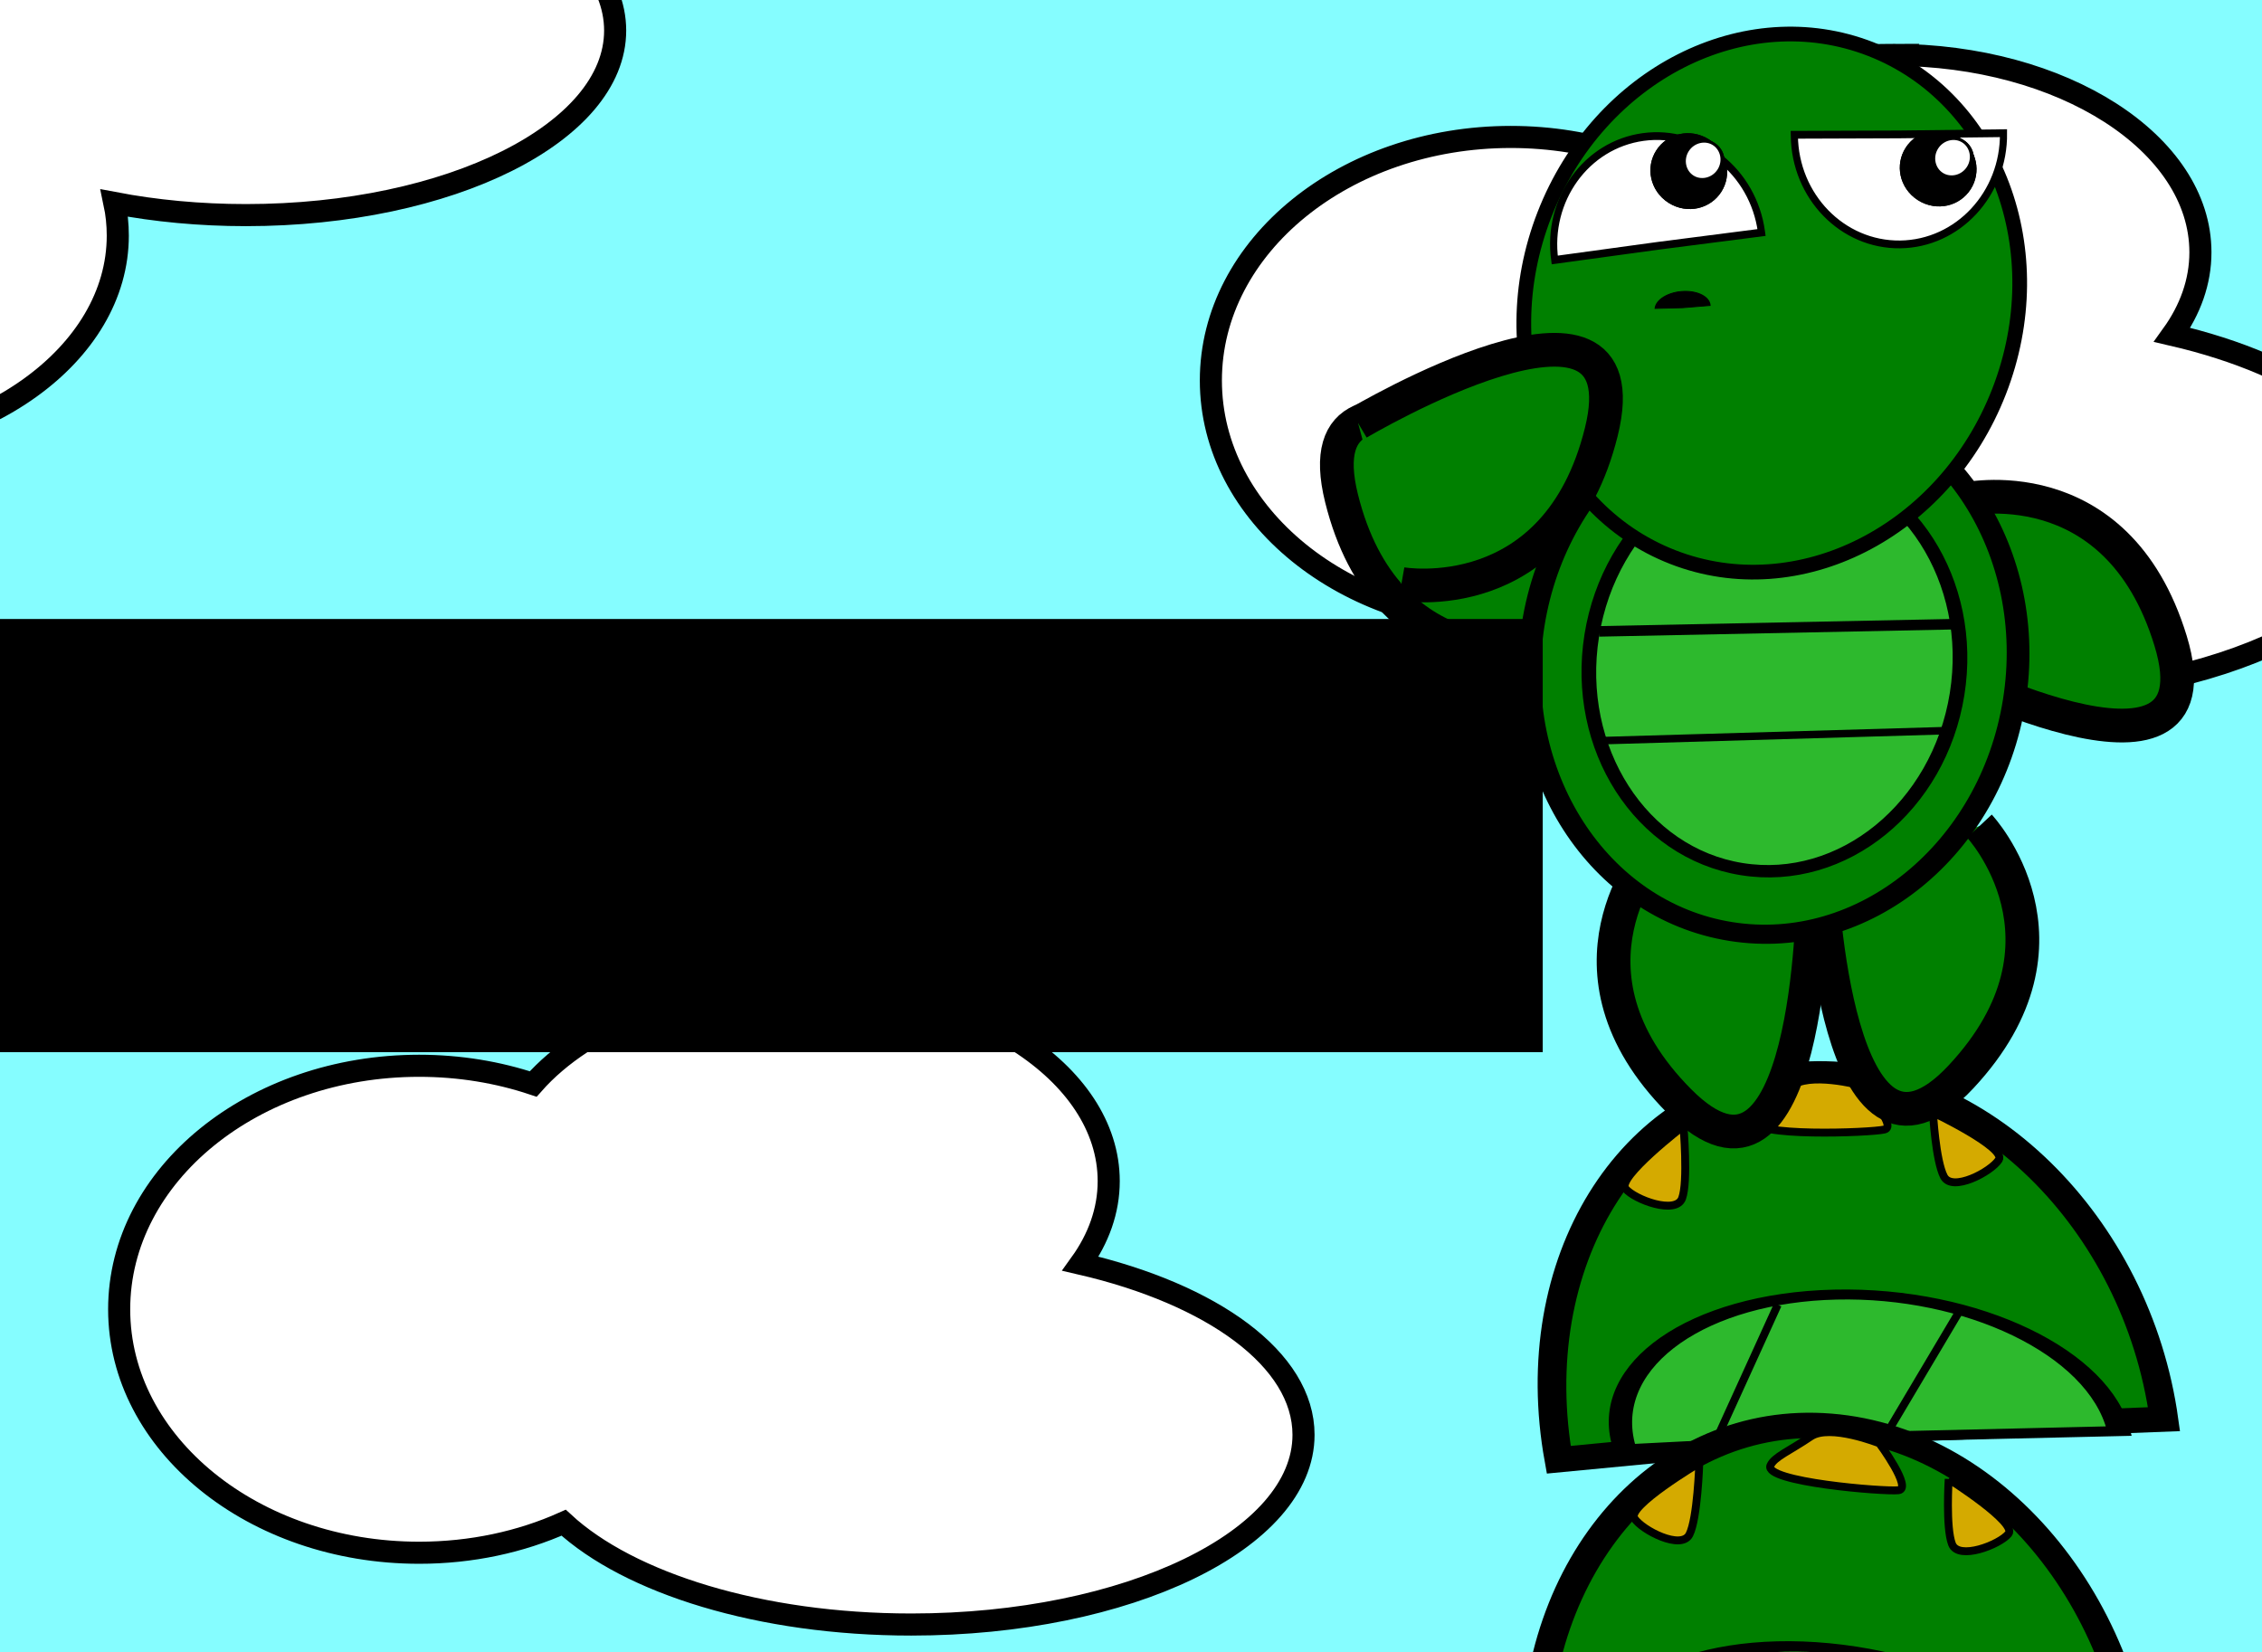 <?xml version="1.0" encoding="UTF-8" standalone="no"?>
<!-- Created with Inkscape (http://www.inkscape.org/) -->

<svg
   xmlns:dc="http://purl.org/dc/elements/1.1/"
   xmlns:cc="http://creativecommons.org/ns#"
   xmlns:rdf="http://www.w3.org/1999/02/22-rdf-syntax-ns#"
   xmlns:svg="http://www.w3.org/2000/svg"
   xmlns="http://www.w3.org/2000/svg"
   xmlns:sodipodi="http://sodipodi.sourceforge.net/DTD/sodipodi-0.dtd"
   xmlns:inkscape="http://www.inkscape.org/namespaces/inkscape"
   width="1024"
   height="748"
   id="svg4722"
   version="1.1"
   inkscape:version="0.48.1 r9760"
   sodipodi:docname="turtle_splash_ipad_land.svg"
   inkscape:export-filename="/home/cananian/Projects/OLPC/turtlescript/icon-ideas/openclipart/turtle_splash-1024x748.png"
   inkscape:export-xdpi="90"
   inkscape:export-ydpi="90">
  <rect width="100%" height="100%" fill="#333333" stroke="none"/>
  <defs
     id="defs4724" />
  <sodipodi:namedview
     id="base"
     pagecolor="#ffffff"
     bordercolor="#666666"
     borderopacity="1.0"
     inkscape:pageopacity="0.0"
     inkscape:pageshadow="2"
     inkscape:zoom="0.40374332"
     inkscape:cx="512"
     inkscape:cy="374"
     inkscape:document-units="px"
     inkscape:current-layer="layer6"
     showgrid="false"
     inkscape:window-width="1440"
     inkscape:window-height="825"
     inkscape:window-x="0"
     inkscape:window-y="25"
     inkscape:window-maximized="1"
     borderlayer="true" />
  <g
     inkscape:groupmode="layer"
     id="layer6"
     inkscape:label="Sky">
    <rect
       style="fill:#85fdff;fill-opacity:1;stroke:none"
       id="rect12997"
       width="1292.509"
       height="984.026"
       x="-100.299"
       y="-120.512"
       ry="2.189" />
    <path
       style="fill:#ffffff;fill-opacity:1;stroke:#000000;stroke-width:10;stroke-miterlimit:4;stroke-opacity:1;stroke-dasharray:none"
       d="m 856.874,24.845 c -52.012,0 -97.368,18.297 -121.281,45.406 -15.918,-5.319 -33.375,-8.25 -51.656,-8.25 -74.988,0 -135.781,49.362 -135.781,110.25 0,60.888 60.793,110.219 135.781,110.219 23.724,0 46.031,-4.911 65.438,-13.594 29.666,27.397 88.999,46.094 157.375,46.094 98.061,0 177.562,-38.447 177.562,-85.875 0,-34.166 -41.239,-63.67 -100.969,-77.5 8.186,-11.379 12.781,-24.019 12.781,-37.375 0,-49.351 -62.339,-89.375 -139.25,-89.375 z"
       id="path13770"
       inkscape:connector-curvature="0" />
    <path
       style="fill:#ffffff;fill-opacity:1;stroke:#000000;stroke-width:10;stroke-linecap:round;stroke-linejoin:miter;stroke-miterlimit:4;stroke-opacity:1;stroke-dasharray:none;stroke-dashoffset:0"
       d="m -82.459,204.172 c -74.988,0 -135.781,-43.662 -135.781,-97.5 0,-53.838 60.793,-97.469 135.781,-97.469 9.165,0 18.126,0.632 26.781,1.875 2.908,-44.871 76.583,-80.812 167.031,-80.812 92.293,0 167.125,37.416 167.125,83.562 0,46.146 -74.832,83.562 -167.125,83.562 -20.982,0 -41.061,-1.939 -59.562,-5.469 1.017,4.81 1.531,9.736 1.531,14.75 0,53.838 -60.793,97.5 -135.781,97.5 z"
       id="path13776"
       inkscape:connector-curvature="0" />
    <path
       style="fill:#ffffff;fill-opacity:1;stroke:#000000;stroke-width:10;stroke-miterlimit:4;stroke-opacity:1;stroke-dasharray:none"
       d="m 362.664,445.365 c -52.012,0 -97.368,18.297 -121.281,45.406 -15.918,-5.319 -33.375,-8.25 -51.656,-8.25 -74.988,0 -135.781,49.362 -135.781,110.25 0,60.888 60.793,110.219 135.781,110.219 23.724,0 46.031,-4.911 65.438,-13.594 29.666,27.397 88.999,46.094 157.375,46.094 98.061,0 177.562,-38.447 177.562,-85.875 0,-34.166 -41.239,-63.67 -100.969,-77.5 8.186,-11.379 12.781,-24.019 12.781,-37.375 0,-49.351 -62.339,-89.375 -139.25,-89.375 z"
       id="path13770-7"
       inkscape:connector-curvature="0" />
  </g>
  <g
     inkscape:label="Turtle Stack 1"
     inkscape:groupmode="layer"
     id="layer1"
     transform="translate(0,-304.362)">
    <g
       id="g11766"
       transform="matrix(0.649,0,0,0.649,599.597,304.899)">
      <g
         transform="matrix(-0.358,-5.494,5.494,-0.358,-3883.156,2624.824)"
         id="g11559">
        <g
           id="g5410"
           transform="matrix(0.082,-0.997,0.997,0.082,-468.789,1051.837)">
          <path
             sodipodi:type="arc"
             style="fill:#008000;fill-opacity:1;stroke:#000000;stroke-width:9.098;stroke-miterlimit:4;stroke-opacity:1;stroke-dasharray:none"
             id="path5412"
             sodipodi:cx="268.57144"
             sodipodi:cy="313.79074"
             sodipodi:rx="97.14286"
             sodipodi:ry="130"
             d="m 365.714,313.791 c 0,71.797 -43.492,130 -97.143,130 -53.651,0 -97.143,-58.203 -97.143,-130 0,-2.082 0.037,-4.164 0.112,-6.244 l 97.031,6.244 z"
             transform="matrix(-0.396,0.022,0.054,0.347,408.002,574.637)"
             sodipodi:start="0"
             sodipodi:end="3.1896387" />
          <path
             inkscape:transform-center-y="-7.3951947"
             inkscape:transform-center-x="-41.844265"
             sodipodi:end="3.1896387"
             sodipodi:start="0"
             transform="matrix(-0.323,0.013,0.037,0.138,392.339,641.906)"
             d="m 365.714,313.791 c 0,71.797 -43.492,130 -97.143,130 -53.651,0 -97.143,-58.203 -97.143,-130 0,-2.082 0.037,-4.164 0.112,-6.244 l 97.031,6.244 z"
             sodipodi:ry="130"
             sodipodi:rx="97.14286"
             sodipodi:cy="313.79074"
             sodipodi:cx="268.57144"
             id="path5414"
             style="fill:#2db92d;fill-opacity:1;stroke:#000000;stroke-width:9.098;stroke-miterlimit:4;stroke-opacity:1;stroke-dasharray:none"
             sodipodi:type="arc" />
          <path
             inkscape:connector-curvature="0"
             id="path5416"
             d="m 315,689.505 -8.571,15"
             style="fill:none;stroke:#000000;stroke-width:1px;stroke-linecap:butt;stroke-linejoin:miter;stroke-opacity:1" />
          <path
             inkscape:connector-curvature="0"
             id="path5418"
             d="m 336.429,688.791 -7.143,16.429"
             style="fill:none;stroke:#000000;stroke-width:1px;stroke-linecap:butt;stroke-linejoin:miter;stroke-opacity:1" />
        </g>
        <path
           inkscape:transform-center-y="16.136578"
           inkscape:transform-center-x="-28.319872"
           style="fill:#d4aa00;stroke:#000000;stroke-width:1px;stroke-linecap:butt;stroke-linejoin:miter;stroke-opacity:1"
           d="m 288.406,793.572 c 0,0 -5.495,4.533 -5.801,2.738 -0.306,-1.795 0.129,-17.146 2.251,-16.371 1.113,0.406 1.988,2.328 3.946,4.899 1.774,2.33 -0.395,8.734 -0.395,8.734 z"
           id="path5436"
           inkscape:connector-curvature="0"
           sodipodi:nodetypes="cscsc" />
        <path
           inkscape:connector-curvature="0"
           id="path5438"
           d="m 284.36,802.582 c 0,0 -5.045,9.011 -6.516,7.936 -1.47,-1.075 -3.744,-6.156 -1.682,-7.078 2.062,-0.922 8.198,-0.858 8.198,-0.858 z"
           style="fill:#d4aa00;stroke:#000000;stroke-width:1px;stroke-linecap:butt;stroke-linejoin:miter;stroke-opacity:1"
           inkscape:transform-center-x="-28.722917"
           inkscape:transform-center-y="-10.253323"
           sodipodi:nodetypes="cccc" />
        <path
           inkscape:connector-curvature="0"
           id="path5438-5"
           d="m 284.701,770.923 c 0,0 -5.973,-8.918 -7.444,-7.843 -1.47,1.075 -3.744,6.156 -1.682,7.078 2.062,0.922 9.126,0.765 9.126,0.765 z"
           style="fill:#d4aa00;stroke:#000000;stroke-width:1px;stroke-linecap:butt;stroke-linejoin:miter;stroke-opacity:1"
           inkscape:transform-center-x="-28.722917"
           inkscape:transform-center-y="10.253326"
           sodipodi:nodetypes="cccc" />
      </g>
      <g
         transform="matrix(0.296,-5.498,5.498,0.296,-4061.369,2356.812)"
         id="g11559-1">
        <g
           id="g5410-2"
           transform="matrix(0.082,-0.997,0.997,0.082,-468.789,1051.837)">
          <path
             sodipodi:type="arc"
             style="fill:#008000;fill-opacity:1;stroke:#000000;stroke-width:9.098;stroke-miterlimit:4;stroke-opacity:1;stroke-dasharray:none"
             id="path5412-4"
             sodipodi:cx="268.57144"
             sodipodi:cy="313.79074"
             sodipodi:rx="97.14286"
             sodipodi:ry="130"
             d="m 365.714,313.791 c 0,71.797 -43.492,130 -97.143,130 -53.651,0 -97.143,-58.203 -97.143,-130 0,-2.082 0.037,-4.164 0.112,-6.244 l 97.031,6.244 z"
             transform="matrix(-0.396,0.022,0.054,0.347,408.002,574.637)"
             sodipodi:start="0"
             sodipodi:end="3.1896387" />
          <path
             inkscape:transform-center-y="-7.3951947"
             inkscape:transform-center-x="-41.844265"
             sodipodi:end="3.1896387"
             sodipodi:start="0"
             transform="matrix(-0.323,0.013,0.037,0.138,392.339,641.906)"
             d="m 365.714,313.791 c 0,71.797 -43.492,130 -97.143,130 -53.651,0 -97.143,-58.203 -97.143,-130 0,-2.082 0.037,-4.164 0.112,-6.244 l 97.031,6.244 z"
             sodipodi:ry="130"
             sodipodi:rx="97.14286"
             sodipodi:cy="313.79074"
             sodipodi:cx="268.57144"
             id="path5414-1"
             style="fill:#2db92d;fill-opacity:1;stroke:#000000;stroke-width:9.098;stroke-miterlimit:4;stroke-opacity:1;stroke-dasharray:none"
             sodipodi:type="arc" />
          <path
             inkscape:connector-curvature="0"
             id="path5416-2"
             d="m 315,689.505 -8.571,15"
             style="fill:none;stroke:#000000;stroke-width:1px;stroke-linecap:butt;stroke-linejoin:miter;stroke-opacity:1" />
          <path
             inkscape:connector-curvature="0"
             id="path5418-8"
             d="m 336.429,688.791 -7.143,16.429"
             style="fill:none;stroke:#000000;stroke-width:1px;stroke-linecap:butt;stroke-linejoin:miter;stroke-opacity:1" />
        </g>
        <path
           inkscape:transform-center-y="16.136578"
           inkscape:transform-center-x="-28.319872"
           style="fill:#d4aa00;stroke:#000000;stroke-width:1px;stroke-linecap:butt;stroke-linejoin:miter;stroke-opacity:1"
           d="m 288.406,793.572 c 0,0 -5.495,4.533 -5.801,2.738 -0.306,-1.795 0.129,-17.146 2.251,-16.371 1.113,0.406 1.988,2.328 3.946,4.899 1.774,2.33 -0.395,8.734 -0.395,8.734 z"
           id="path5436-3"
           inkscape:connector-curvature="0"
           sodipodi:nodetypes="cscsc" />
        <path
           inkscape:connector-curvature="0"
           id="path5438-9"
           d="m 284.36,802.582 c 0,0 -5.045,9.011 -6.516,7.936 -1.47,-1.075 -3.744,-6.156 -1.682,-7.078 2.062,-0.922 8.198,-0.858 8.198,-0.858 z"
           style="fill:#d4aa00;stroke:#000000;stroke-width:1px;stroke-linecap:butt;stroke-linejoin:miter;stroke-opacity:1"
           inkscape:transform-center-x="-28.722917"
           inkscape:transform-center-y="-10.253323"
           sodipodi:nodetypes="cccc" />
        <path
           inkscape:connector-curvature="0"
           id="path5438-5-2"
           d="m 284.701,770.923 c 0,0 -5.973,-8.918 -7.444,-7.843 -1.47,1.075 -3.744,6.156 -1.682,7.078 2.062,0.922 9.126,0.765 9.126,0.765 z"
           style="fill:#d4aa00;stroke:#000000;stroke-width:1px;stroke-linecap:butt;stroke-linejoin:miter;stroke-opacity:1"
           inkscape:transform-center-x="-28.722917"
           inkscape:transform-center-y="10.253326"
           sodipodi:nodetypes="cccc" />
      </g>
      <g
         transform="matrix(0,-5.506,5.506,0,-3985.925,2838.883)"
         id="g11559-0">
        <g
           id="g5410-7"
           transform="matrix(0.082,-0.997,0.997,0.082,-468.789,1051.837)">
          <path
             sodipodi:type="arc"
             style="fill:#008000;fill-opacity:1;stroke:#000000;stroke-width:9.098;stroke-miterlimit:4;stroke-opacity:1;stroke-dasharray:none"
             id="path5412-7"
             sodipodi:cx="268.57144"
             sodipodi:cy="313.79074"
             sodipodi:rx="97.14286"
             sodipodi:ry="130"
             d="m 365.714,313.791 c 0,71.797 -43.492,130 -97.143,130 -53.651,0 -97.143,-58.203 -97.143,-130 0,-2.082 0.037,-4.164 0.112,-6.244 l 97.031,6.244 z"
             transform="matrix(-0.396,0.022,0.054,0.347,408.002,574.637)"
             sodipodi:start="0"
             sodipodi:end="3.1896387" />
          <path
             inkscape:transform-center-y="-7.3951947"
             inkscape:transform-center-x="-41.844265"
             sodipodi:end="3.1896387"
             sodipodi:start="0"
             transform="matrix(-0.323,0.013,0.037,0.138,392.339,641.906)"
             d="m 365.714,313.791 c 0,71.797 -43.492,130 -97.143,130 -53.651,0 -97.143,-58.203 -97.143,-130 0,-2.082 0.037,-4.164 0.112,-6.244 l 97.031,6.244 z"
             sodipodi:ry="130"
             sodipodi:rx="97.14286"
             sodipodi:cy="313.79074"
             sodipodi:cx="268.57144"
             id="path5414-6"
             style="fill:#2db92d;fill-opacity:1;stroke:#000000;stroke-width:9.098;stroke-miterlimit:4;stroke-opacity:1;stroke-dasharray:none"
             sodipodi:type="arc" />
          <path
             inkscape:connector-curvature="0"
             id="path5416-9"
             d="m 315,689.505 -8.571,15"
             style="fill:none;stroke:#000000;stroke-width:1px;stroke-linecap:butt;stroke-linejoin:miter;stroke-opacity:1" />
          <path
             inkscape:connector-curvature="0"
             id="path5418-5"
             d="m 336.429,688.791 -7.143,16.429"
             style="fill:none;stroke:#000000;stroke-width:1px;stroke-linecap:butt;stroke-linejoin:miter;stroke-opacity:1" />
        </g>
        <path
           inkscape:transform-center-y="16.136578"
           inkscape:transform-center-x="-28.319872"
           style="fill:#d4aa00;stroke:#000000;stroke-width:1px;stroke-linecap:butt;stroke-linejoin:miter;stroke-opacity:1"
           d="m 288.406,793.572 c 0,0 -5.495,4.533 -5.801,2.738 -0.306,-1.795 0.129,-17.146 2.251,-16.371 1.113,0.406 1.988,2.328 3.946,4.899 1.774,2.33 -0.395,8.734 -0.395,8.734 z"
           id="path5436-2"
           inkscape:connector-curvature="0"
           sodipodi:nodetypes="cscsc" />
        <path
           inkscape:connector-curvature="0"
           id="path5438-3"
           d="m 284.36,802.582 c 0,0 -5.045,9.011 -6.516,7.936 -1.47,-1.075 -3.744,-6.156 -1.682,-7.078 2.062,-0.922 8.198,-0.858 8.198,-0.858 z"
           style="fill:#d4aa00;stroke:#000000;stroke-width:1px;stroke-linecap:butt;stroke-linejoin:miter;stroke-opacity:1"
           inkscape:transform-center-x="-28.722917"
           inkscape:transform-center-y="-10.253323"
           sodipodi:nodetypes="cccc" />
        <path
           inkscape:connector-curvature="0"
           id="path5438-5-1"
           d="m 284.701,770.923 c 0,0 -5.973,-8.918 -7.444,-7.843 -1.47,1.075 -3.744,6.156 -1.682,7.078 2.062,0.922 9.126,0.765 9.126,0.765 z"
           style="fill:#d4aa00;stroke:#000000;stroke-width:1px;stroke-linecap:butt;stroke-linejoin:miter;stroke-opacity:1"
           inkscape:transform-center-x="-28.722917"
           inkscape:transform-center-y="10.253326"
           sodipodi:nodetypes="cccc" />
      </g>
    </g>
  </g>
  <g
     inkscape:groupmode="layer"
     id="layer3"
     inkscape:label="Hero"
     transform="translate(0,-212)">
    <g
       transform="matrix(3.249,0,0,3.249,-836.395,-137.976)"
       id="g5333">
      <path
         style="fill:#008000;stroke:#000000;stroke-width:4.7;stroke-linecap:butt;stroke-linejoin:miter;stroke-miterlimit:4;stroke-opacity:1;stroke-dasharray:none"
         d="m 526.092,200.061 c 0,0 41.305,21.607 33.78,-3.035 -7.525,-24.642 -28.945,-19.678 -28.945,-19.678"
         id="path4320"
         inkscape:connector-curvature="0" />
      <path
         style="fill:#008000;stroke:#000000;stroke-width:4.7;stroke-linecap:butt;stroke-linejoin:miter;stroke-miterlimit:4;stroke-opacity:1;stroke-dasharray:none"
         d="m 478.244,175.914 c 0,0 -40.094,-23.779 -33.893,1.229 6.201,25.008 27.854,21.194 27.854,21.194"
         id="path4322"
         inkscape:connector-curvature="0" />
      <path
         inkscape:connector-curvature="0"
         id="path4324"
         d="m 511.153,230.023 c 0,0 1.981,46.573 19.542,27.719 17.561,-18.853 2.539,-34.908 2.539,-34.908"
         style="fill:#008000;stroke:#000000;stroke-width:4.7;stroke-linecap:butt;stroke-linejoin:miter;stroke-miterlimit:4;stroke-opacity:1;stroke-dasharray:none"
         inkscape:transform-center-x="-2.2463931"
         inkscape:transform-center-y="22.228534" />
      <path
         inkscape:transform-center-y="31.876598"
         inkscape:transform-center-x="-15.246368"
         style="fill:#008000;stroke:#000000;stroke-width:4.7;stroke-linecap:butt;stroke-linejoin:miter;stroke-miterlimit:4;stroke-opacity:1;stroke-dasharray:none"
         d="m 510.044,232.818 c 0,0 -0.495,46.612 -18.649,28.328 -18.153,-18.284 -3.65,-34.809 -3.65,-34.809"
         id="path4326"
         inkscape:connector-curvature="0" />
      <path
         transform="matrix(0.345,0.055,-0.046,0.288,426.348,94.938)"
         d="m 365.714,313.791 c 0,71.797 -43.492,130 -97.143,130 -53.651,0 -97.143,-58.203 -97.143,-130 0,-71.797 43.492,-130 97.143,-130 53.651,0 97.143,58.203 97.143,130 z"
         sodipodi:ry="130"
         sodipodi:rx="97.14286"
         sodipodi:cy="313.79074"
         sodipodi:cx="268.57144"
         id="path4328"
         style="fill:#008000;fill-opacity:1;stroke:#000000;stroke-width:9.098;stroke-miterlimit:4;stroke-opacity:1;stroke-dasharray:none"
         sodipodi:type="arc" />
      <path
         transform="matrix(0.262,0.042,-0.035,0.219,445.287,120.358)"
         sodipodi:type="arc"
         style="fill:#2db92d;fill-opacity:1;stroke:#000000;stroke-width:7.726;stroke-miterlimit:4;stroke-opacity:1;stroke-dasharray:none"
         id="path4330"
         sodipodi:cx="268.57144"
         sodipodi:cy="313.79074"
         sodipodi:rx="97.14286"
         sodipodi:ry="130"
         d="m 365.714,313.791 c 0,71.797 -43.492,130 -97.143,130 -53.651,0 -97.143,-58.203 -97.143,-130 0,-71.797 43.492,-130 97.143,-130 53.651,0 97.143,58.203 97.143,130 z" />
      <path
         transform="matrix(0.326,0.127,-0.127,0.326,776.345,250.219)"
         d="m -731.429,15.219 c 0,59.962 -43.492,108.571 -97.143,108.571 -53.651,0 -97.143,-48.609 -97.143,-108.571 0,-59.962 43.492,-108.571 97.143,-108.571 53.651,0 97.143,48.609 97.143,108.571 z"
         sodipodi:ry="108.57143"
         sodipodi:rx="97.14286"
         sodipodi:cy="15.219325"
         sodipodi:cx="-828.57141"
         id="path4332"
         style="fill:#008000;fill-opacity:1;stroke:#000000;stroke-width:5.858;stroke-miterlimit:4;stroke-opacity:1;stroke-dasharray:none"
         sodipodi:type="arc" />
      <path
         sodipodi:end="3.0482296"
         sodipodi:start="0"
         transform="matrix(-0.039,0.001,0.002,-0.021,459.529,151.745)"
         sodipodi:type="arc"
         style="fill:#000000;fill-opacity:1;stroke:#000000;stroke-width:5.858;stroke-miterlimit:4;stroke-opacity:1;stroke-dasharray:none"
         id="path4334"
         sodipodi:cx="-828.57141"
         sodipodi:cy="15.219325"
         sodipodi:rx="97.14286"
         sodipodi:ry="108.57143"
         d="m -731.429,15.219 c 0,59.962 -43.492,108.571 -97.143,108.571 -50.142,0 -92.045,-42.653 -96.72,-98.45 l 96.72,-10.122 z" />
      <path
         inkscape:connector-curvature="0"
         id="path4336"
         d="m 530.067,194.69 -49.832,1.01"
         style="fill:none;stroke:#000000;stroke-width:1.468;stroke-linecap:butt;stroke-linejoin:miter;stroke-miterlimit:4;stroke-opacity:1;stroke-dasharray:none" />
      <path
         inkscape:connector-curvature="0"
         id="path4338"
         d="m 480.869,210.92 47.402,-1.38"
         style="fill:none;stroke:#000000;stroke-width:1.048;stroke-linecap:butt;stroke-linejoin:miter;stroke-miterlimit:4;stroke-opacity:1;stroke-dasharray:none" />
      <path
         sodipodi:type="arc"
         style="fill:#ffffff;fill-opacity:1;stroke:#000000;stroke-width:5.858;stroke-miterlimit:4;stroke-opacity:1;stroke-dasharray:none"
         id="path4340"
         sodipodi:cx="-1571.4286"
         sodipodi:cy="-16.209246"
         sodipodi:rx="85.714287"
         sodipodi:ry="82.85714"
         d="m -1485.714,-16.209 c 0,45.761 -38.376,82.857 -85.714,82.857 -47.339,0 -85.714,-37.096 -85.714,-82.857 0,-0.215 9e-4,-0.43 0,-0.645 l 85.712,0.645 z"
         transform="matrix(-0.168,0.023,-0.025,-0.183,224.052,175.148)"
         sodipodi:start="0"
         sodipodi:end="3.1493724" />
      <g
         id="g4342"
         transform="matrix(0.325,0,0,0.325,388.411,91.277)">
        <g
           transform="matrix(0.402,0.257,-0.229,0.357,744.788,131.239)"
           id="g4344">
          <path
             transform="matrix(0.839,0,0,0.62,107.133,408.018)"
             d="m -991.429,186.648 c 0,31.559 -16.629,57.143 -37.143,57.143 -20.513,0 -37.143,-25.584 -37.143,-57.143 0,-31.559 16.63,-57.143 37.143,-57.143 20.513,0 37.143,25.584 37.143,57.143 z"
             sodipodi:ry="57.142857"
             sodipodi:rx="37.142857"
             sodipodi:cy="186.6479"
             sodipodi:cx="-1028.5714"
             id="path4346"
             style="fill:#000000;fill-opacity:1;stroke:#000000;stroke-width:8.314;stroke-miterlimit:4;stroke-opacity:1;stroke-dasharray:none"
             sodipodi:type="arc" />
          <path
             sodipodi:type="arc"
             style="fill:#ffffff;fill-opacity:1;stroke:#000000;stroke-width:8.314;stroke-miterlimit:4;stroke-opacity:1;stroke-dasharray:none"
             id="path4348"
             sodipodi:cx="-1028.5714"
             sodipodi:cy="186.6479"
             sodipodi:rx="37.142857"
             sodipodi:ry="57.142857"
             d="m -991.429,186.648 c 0,31.559 -16.629,57.143 -37.143,57.143 -20.513,0 -37.143,-25.584 -37.143,-57.143 0,-31.559 16.63,-57.143 37.143,-57.143 20.513,0 37.143,25.584 37.143,57.143 z"
             transform="matrix(0.465,0,0,0.344,-271.924,442.502)" />
        </g>
        <g
           id="g4350"
           transform="matrix(0.402,0.257,-0.229,0.357,744.788,131.239)">
          <path
             sodipodi:type="arc"
             style="fill:#000000;fill-opacity:1;stroke:#000000;stroke-width:8.314;stroke-miterlimit:4;stroke-opacity:1;stroke-dasharray:none"
             id="path4352"
             sodipodi:cx="-1028.5714"
             sodipodi:cy="186.6479"
             sodipodi:rx="37.142857"
             sodipodi:ry="57.142857"
             d="m -991.429,186.648 c 0,31.559 -16.629,57.143 -37.143,57.143 -20.513,0 -37.143,-25.584 -37.143,-57.143 0,-31.559 16.63,-57.143 37.143,-57.143 20.513,0 37.143,25.584 37.143,57.143 z"
             transform="matrix(0.839,0,0,0.62,107.133,408.018)" />
          <path
             transform="matrix(0.465,0,0,0.344,-271.924,442.502)"
             d="m -991.429,186.648 c 0,31.559 -16.629,57.143 -37.143,57.143 -20.513,0 -37.143,-25.584 -37.143,-57.143 0,-31.559 16.63,-57.143 37.143,-57.143 20.513,0 37.143,25.584 37.143,57.143 z"
             sodipodi:ry="57.142857"
             sodipodi:rx="37.142857"
             sodipodi:cy="186.6479"
             sodipodi:cx="-1028.5714"
             id="path4354"
             style="fill:#ffffff;fill-opacity:1;stroke:#000000;stroke-width:8.314;stroke-miterlimit:4;stroke-opacity:1;stroke-dasharray:none"
             sodipodi:type="arc" />
        </g>
      </g>
      <path
         sodipodi:end="3.1493724"
         sodipodi:start="0"
         transform="matrix(0.17,-0.002,0.002,0.185,789.193,126.303)"
         d="m -1485.714,-16.209 c 0,45.761 -38.376,82.857 -85.714,82.857 -47.339,0 -85.714,-37.096 -85.714,-82.857 0,-0.215 9e-4,-0.43 0,-0.645 l 85.712,0.645 z"
         sodipodi:ry="82.85714"
         sodipodi:rx="85.714287"
         sodipodi:cy="-16.209246"
         sodipodi:cx="-1571.4286"
         id="path4356"
         style="fill:#ffffff;fill-opacity:1;stroke:#000000;stroke-width:5.858;stroke-miterlimit:4;stroke-opacity:1;stroke-dasharray:none"
         sodipodi:type="arc" />
      <g
         transform="matrix(0.325,0,0,0.325,423.158,90.908)"
         id="g4358">
        <g
           id="g4360"
           transform="matrix(0.402,0.257,-0.229,0.357,744.788,131.239)">
          <path
             sodipodi:type="arc"
             style="fill:#000000;fill-opacity:1;stroke:#000000;stroke-width:8.314;stroke-miterlimit:4;stroke-opacity:1;stroke-dasharray:none"
             id="path4362"
             sodipodi:cx="-1028.5714"
             sodipodi:cy="186.6479"
             sodipodi:rx="37.142857"
             sodipodi:ry="57.142857"
             d="m -991.429,186.648 c 0,31.559 -16.629,57.143 -37.143,57.143 -20.513,0 -37.143,-25.584 -37.143,-57.143 0,-31.559 16.63,-57.143 37.143,-57.143 20.513,0 37.143,25.584 37.143,57.143 z"
             transform="matrix(0.839,0,0,0.62,107.133,408.018)" />
          <path
             transform="matrix(0.465,0,0,0.344,-271.924,442.502)"
             d="m -991.429,186.648 c 0,31.559 -16.629,57.143 -37.143,57.143 -20.513,0 -37.143,-25.584 -37.143,-57.143 0,-31.559 16.63,-57.143 37.143,-57.143 20.513,0 37.143,25.584 37.143,57.143 z"
             sodipodi:ry="57.142857"
             sodipodi:rx="37.142857"
             sodipodi:cy="186.6479"
             sodipodi:cx="-1028.5714"
             id="path4364"
             style="fill:#ffffff;fill-opacity:1;stroke:#000000;stroke-width:8.314;stroke-miterlimit:4;stroke-opacity:1;stroke-dasharray:none"
             sodipodi:type="arc" />
        </g>
        <g
           transform="matrix(0.402,0.257,-0.229,0.357,744.788,131.239)"
           id="g4366">
          <path
             transform="matrix(0.839,0,0,0.62,107.133,408.018)"
             d="m -991.429,186.648 c 0,31.559 -16.629,57.143 -37.143,57.143 -20.513,0 -37.143,-25.584 -37.143,-57.143 0,-31.559 16.63,-57.143 37.143,-57.143 20.513,0 37.143,25.584 37.143,57.143 z"
             sodipodi:ry="57.142857"
             sodipodi:rx="37.142857"
             sodipodi:cy="186.6479"
             sodipodi:cx="-1028.5714"
             id="path4368"
             style="fill:#000000;fill-opacity:1;stroke:#000000;stroke-width:8.314;stroke-miterlimit:4;stroke-opacity:1;stroke-dasharray:none"
             sodipodi:type="arc" />
          <path
             sodipodi:type="arc"
             style="fill:#ffffff;fill-opacity:1;stroke:#000000;stroke-width:8.314;stroke-miterlimit:4;stroke-opacity:1;stroke-dasharray:none"
             id="path4370"
             sodipodi:cx="-1028.5714"
             sodipodi:cy="186.6479"
             sodipodi:rx="37.142857"
             sodipodi:ry="57.142857"
             d="m -991.429,186.648 c 0,31.559 -16.629,57.143 -37.143,57.143 -20.513,0 -37.143,-25.584 -37.143,-57.143 0,-31.559 16.63,-57.143 37.143,-57.143 20.513,0 37.143,25.584 37.143,57.143 z"
             transform="matrix(0.465,0,0,0.344,-271.924,442.502)" />
        </g>
      </g>
      <path
         inkscape:connector-curvature="0"
         id="path4372"
         d="m 446.656,166.673 c 0,0 40.094,-23.779 33.893,1.229 -6.201,25.008 -27.854,21.194 -27.854,21.194"
         style="fill:#008000;stroke:#000000;stroke-width:4.7;stroke-linecap:butt;stroke-linejoin:miter;stroke-miterlimit:4;stroke-opacity:1;stroke-dasharray:none" />
    </g>
  </g>
  <g
     inkscape:groupmode="layer"
     id="layer2"
     inkscape:label="TurtleScript!"
     transform="translate(0,-212)">
    <flowRoot
       xml:space="preserve"
       id="flowRoot4841"
       style="font-size:72px;font-style:normal;font-variant:normal;font-weight:normal;font-stretch:normal;text-align:center;line-height:125%;letter-spacing:0px;word-spacing:0px;text-anchor:middle;fill:#000000;fill-opacity:1;stroke:none;font-family:Harrington;-inkscape-font-specification:Harrington"
       transform="matrix(1.144,0,0,1.144,-30.509,495.517)"><flowRegion
         id="flowRegion4843"><rect
           id="rect4845"
           width="637.143"
           height="171.429"
           x="0"
           y="-2.857"
           style="font-size:72px;text-align:center;text-anchor:middle" /></flowRegion><flowPara
         id="flowPara4847"
         style="font-size:144px"><flowSpan
           style="font-size:84px;font-style:normal;font-variant:normal;font-weight:bold;font-stretch:normal;font-family:Bitstream Vera Sans;-inkscape-font-specification:Bitstream Vera Sans Bold"
           id="flowSpan4849">Turtle</flowSpan><flowSpan
           style="font-size:120px;font-style:normal;font-variant:normal;font-weight:normal;font-stretch:normal;font-family:ChopinScript;-inkscape-font-specification:ChopinScript"
           id="flowSpan4853">Script</flowSpan></flowPara></flowRoot>  </g>
</svg>
